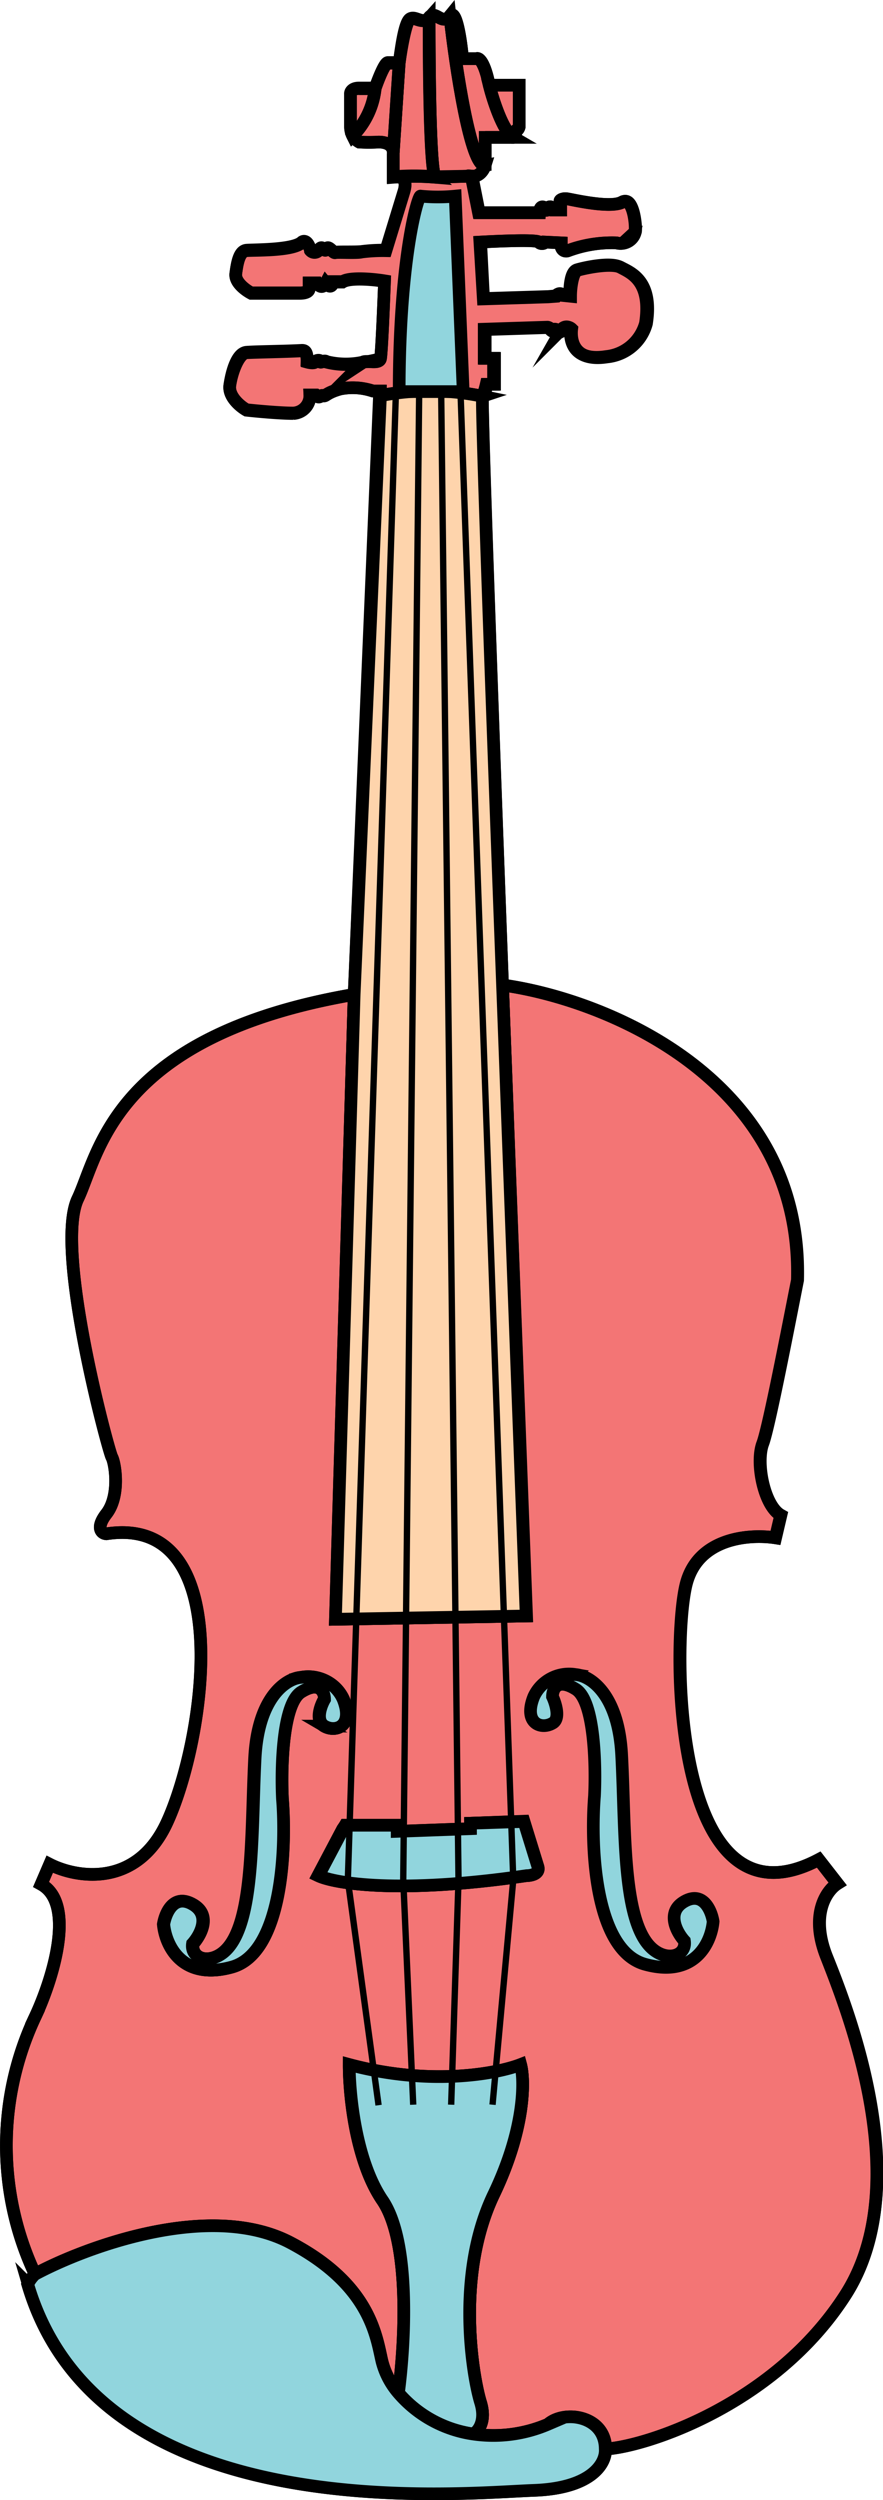 <svg xmlns="http://www.w3.org/2000/svg" viewBox="0 0 69.81 197.46"><defs><style>.cls-1,.cls-2{fill:#f37575;}.cls-1,.cls-2,.cls-3,.cls-4,.cls-5,.cls-6{stroke:#000;stroke-miterlimit:10;}.cls-1{fill-rule:evenodd;}.cls-3,.cls-6{fill:none;}.cls-4{fill:#91d5dd;}.cls-5{fill:#fed4ac;}.cls-6{stroke-width:0.5px;}</style></defs><title>icon-3</title><g id="Layer_2" data-name="Layer 2"><g id="_3_icon" data-name="3 icon"><path id="Body" class="cls-1" d="M65.35,154.57c-1.35-3.38,0-5.27.85-5.8l-1.48-1.9c-11.6,6.12-11.65-17-10.49-21.72.93-3.76,5.1-4,7.07-3.69l.42-1.79c-1.32-.74-2-4.12-1.43-5.65.47-1.22,2-9.12,2.75-12.91.42-16-15.36-22.22-23.31-23.31l1.9,49.83-15.08.26L28,78.54C8.94,81.81,7.83,91.14,6.15,94.68c-1.89,3.95,2.42,19.92,2.69,20.4s.68,3.06-.43,4.48c-.88,1.14-.36,1.53,0,1.58,10.44-1.58,7.81,16.24,4.8,22.78-2.4,5.23-7.19,4.39-9.28,3.32l-.68,1.58c2.82,1.56.86,7.65-.48,10.49a23.88,23.88,0,0,0,0,20.3c4.12-2.2,13.91-5.77,20.2-2.48s6.76,7.33,7.22,9.33A6.15,6.15,0,0,0,31.5,189c.53-3.74,1-12-1.31-15.28-2.11-3.17-2.6-8.42-2.58-10.65,6.41,1.72,11.7.72,13.55,0,.33,1.24.37,5-2.11,10.22-3.11,6.49-1.64,14.56-1.06,16.45.47,1.52-.19,2.31-.58,2.51a11,11,0,0,0,5.91-.77c1.31-1.16,4.53-.66,4.53,1.95,3.06-.15,13.39-3.42,19-12.18S67,158.79,65.35,154.57Zm-40.17-6.43,1.95-3.69.16-.27H31.4v.48l5.8-.21V144l4.22-.16,1.11,3.59c.16.55-.53.69-.9.69C31.55,149.61,26.46,148.75,25.18,148.14Zm.48-11.81c-.72-.43-.3-1.59,0-2.11,0-.58-.37-1.51-1.85-.58s-1.6,6-1.48,8.43c.32,4,0,12.19-4,13.29S13.09,153.57,13,152c.14-.87.79-2.42,2.27-1.58s.61,2.43,0,3.11c-.17,1.1,1.16,1.61,2.32.79,2.63-1.85,2.32-9.33,2.63-15.44.25-4.9,2.53-6.3,3.64-6.38a3,3,0,0,1,3.32,1.74C28,136.33,26.55,136.85,25.66,136.33Z"/><path id="Top-strings" class="cls-2" d="M30,30.88l0,.37a20.51,20.51,0,0,1,8.07.05c.13,0,.3-.65.37-.95h.58V28.3h-.74V26l5-.16c.21,0,.26.47.47.21s.26.53.63,0a.47.47,0,0,1,.74-.1c-.1.84.11,2.63,2.8,2.21a3.59,3.59,0,0,0,3.11-2.63c.52-3.38-1.22-4-2-4.43s-2.9.05-3.42.21-.57,1.42-.58,2.06l-.58-.06c-.13-.25-.41-.07-.53.06l-.58.05-5.11.16L38,19.12c1.48-.08,4.47-.21,4.64,0a.3.3,0,0,0,.48,0l1.26.06c0,.67.35.7.53.63a10,10,0,0,1,3.85-.63,1.17,1.17,0,0,0,1.47-.85c.11-.15-.1-2.9-1-2.37s-4-.21-4.38-.26-.49.09-.52.16v.73h-.53c-.09-.15-.3-.41-.42-.15s-.23.17-.27.1c-.21-.46-.37,0-.42.26h-4.8l-.49-2.47-.09-.42L34.41,14a19.64,19.64,0,0,0-3.32,0c1.05-.17,1,.61.84,1.16l-1.42,4.64a13.12,13.12,0,0,0-1.9.1c-.37.11-1.95,0-2.11.06s-.53-.58-.69-.27-.31-.37-.58.05a.43.43,0,0,1-.68.06c-.21-.8-.55-.76-.69-.64-.68.69-3.79.58-4.37.64s-.74,1-.85,1.84c-.08.68.78,1.3,1.22,1.53H23.7c.64,0,.76-.24.74-.37v-.42h.64c.29.46.58.19.68,0,.38.46.55.12.58-.1h.74c.59-.38,2.46-.2,3.32-.06-.07,1.87-.23,5.7-.32,6.12s-1.1.1-1.42.31a6.33,6.33,0,0,1-2.85-.05c-.15-.21-.47.05-.47,0s-.32-.11-.42,0-.46.05-.64,0c0-.84-.24-.91-.42-.89-1.21.07-3.78.11-4.37.15s-1.16,1.48-1.32,2.59c-.13.88.82,1.67,1.32,1.95.8.09,2.67.26,3.69.26A1.38,1.38,0,0,0,24.5,31.2h.42c.37.37.37-.05.58.05s.21-.21,1.37-.53a5.09,5.09,0,0,1,2.58.16Z"/><g id="top-controls"><path id="Middle-right" class="cls-2" d="M35.57,1.25c-.64.79-1.11-.47-1.64.11,0,4,.06,12.18.48,12.6l2.84-.05c-.21,0-.48-.05.11,0s.91-.55,1-.85C37.22,13.27,36,5.28,35.57,1.25Z"/><path id="Middle-left" class="cls-2" d="M31.09,12.11V14a19.64,19.64,0,0,1,3.32,0c-.42-.42-.5-8.58-.48-12.6-.52.58-1.1-.21-1.53.1s-.7,2.43-.84,3.48l-.47,7.12Z"/><path id="Second-right" class="cls-2" d="M36.57,4.63c-.12-1.39-.5-4-1-3.38.45,4,1.65,12,2.79,11.81V10.85h2.22c-.81-.47-1.6-2.94-1.9-4.12-.38-1.89-.83-2.19-1-2.1Z"/><path id="Right-control" class="cls-2" d="M41.05,6.73H38.68c.3,1.18,1.09,3.65,1.9,4.12.26,0,.15-.64.26-.58s.17-.16.21-.27Z"/><path id="Second-left" class="cls-2" d="M28.4,11.22a12.31,12.31,0,0,0,1.53,0c.95,0,1.17.51,1.16.84l.47-7.12h-.9c-.25,0-.77,1.34-1,2a6.28,6.28,0,0,1-1.78,3.74A1.3,1.3,0,0,0,28.4,11.22Z"/><path id="left-control" class="cls-2" d="M27.71,7.42V10a1.59,1.59,0,0,0,.17.74A6.28,6.28,0,0,0,29.66,7H28.4C27.81,7,27.69,7.26,27.71,7.42Z"/></g><path id="Stroke" class="cls-3" d="M47.85,193.42c3.06-.15,13.39-3.42,19-12.18s.21-22.45-1.48-26.67c-1.35-3.38,0-5.27.85-5.8l-1.48-1.9c-11.6,6.12-11.65-17-10.49-21.72.93-3.76,5.1-4,7.07-3.69l.42-1.79c-1.32-.74-2-4.12-1.43-5.65.47-1.22,2-9.12,2.75-12.91.42-16-15.36-22.22-23.31-23.31m8.12,115.62c.09,1-.92,3.1-5.64,3.27-5.91.21-34.32,3.11-40-16.29a2.65,2.65,0,0,1,.58-.79m45.08,13.81c0-2.61-3.22-3.11-4.53-1.95a11,11,0,0,1-5.91.77M2.77,179.61a23.88,23.88,0,0,1,0-20.3c1.34-2.84,3.3-8.93.48-10.49l.68-1.58c2.09,1.07,6.88,1.91,9.28-3.32,3-6.54,5.64-24.36-4.8-22.78-.36,0-.88-.44,0-1.58,1.11-1.42.69-4,.43-4.48S4.26,98.63,6.15,94.68C7.83,91.14,8.94,81.81,28,78.54M2.77,179.61c4.12-2.2,13.91-5.77,20.2-2.48s6.76,7.33,7.22,9.33A6.15,6.15,0,0,0,31.5,189M28,78.54l2-47.29M28,78.54l-1.48,49.35,15.08-.26L39.73,77.8M30.08,31.25l0-.37h-.58a5.09,5.09,0,0,0-2.58-.16c-1.16.32-1.16.64-1.37.53s-.21.32-.58-.05H24.5a1.38,1.38,0,0,1-1.32,1.42c-1,0-2.89-.17-3.69-.26-.5-.28-1.45-1.07-1.32-1.95.16-1.11.58-2.53,1.32-2.59s3.16-.08,4.37-.15c.18,0,.47,0,.42.89.18.05.55.13.64,0s.42-.16.42,0,.32-.16.47,0a6.33,6.33,0,0,0,2.85.05c.32-.21,1.32.22,1.42-.31s.25-4.25.32-6.12c-.86-.14-2.73-.32-3.32.06h-.74c0,.22-.2.56-.58.1-.1.19-.39.46-.68,0h-.64v.42c0,.13-.1.37-.74.37m6.38,8.12a20.51,20.51,0,0,1,8.07.05M23.7,23.13H19.86m3.84,0H19.86m0,0c-.44-.23-1.3-.85-1.22-1.53.11-.84.27-1.79.85-1.84s3.69,0,4.37-.64c.14-.12.48-.16.69.64a.43.43,0,0,0,.68-.06c.27-.42.43.27.58-.05s.53.32.69.27,1.74,0,2.11-.06a13.12,13.12,0,0,1,1.9-.1l1.42-4.64c.19-.55.21-1.33-.84-1.16m0,0V12.11m0,1.85a19.64,19.64,0,0,1,3.32,0m-3.32-1.85v0m0,0v0M27.71,10V7.42m0,2.53a1.59,1.59,0,0,0,.17.74M27.71,10V7.42m0,0c0-.16.1-.47.69-.47m0,0h1.26M28.4,7h1.26m0,0c.23-.67.75-2,1-2m-1,2a6.28,6.28,0,0,1-1.78,3.74m2.78-5.75h.9m-.9,0h.9m0,0c.14-1.05.51-3.22.84-3.48s1,.48,1.53-.1M31.56,4.94l-.47,7.12m2.84-10.7c.53-.58,1,.68,1.64-.11m-1.64.11c0,4,.06,12.18.48,12.6M35.57,1.25c.5-.63.88,2,1,3.38h1.11c.17-.09.62.21,1,2.1M35.57,1.25c.45,4,1.65,12,2.79,11.81m.32-6.33h2.37V10c0,.11-.13.31-.21.27s0,.58-.26.58m-1.9-4.12c.3,1.18,1.09,3.65,1.9,4.12m0,0H38.36m2.22,0H38.36m0,0v2.21m0,0c-.09.3-.41.89-1,.85s-.32,0-.11,0m0,0,.09.42.49,2.47h4.8c0-.28.21-.72.42-.26,0,.07.14.15.27-.1s.33,0,.42.15h.53v-.73c0-.07.19-.2.52-.16s3.43.79,4.38.26,1.16,2.22,1,2.37a1.17,1.17,0,0,1-1.47.85,10,10,0,0,0-3.85.63c-.18.07-.53,0-.53-.63l-1.26-.06a.3.3,0,0,1-.48,0c-.17-.21-3.16-.08-4.64,0l.27,4.49,5.11-.16L44,23.4c.12-.13.4-.31.53-.06l.58.06c0-.64.15-1.93.58-2.06s2.63-.63,3.42-.21,2.53,1.05,2,4.43A3.59,3.59,0,0,1,48,28.19c-2.69.42-2.9-1.37-2.8-2.21a.47.47,0,0,0-.74.1c-.37.48-.42-.31-.63,0s-.26-.21-.47-.21l-5,.16V28.3h.74v2.05h-.58c-.07.3-.24.91-.37.95m-.9-17.39L34.41,14M38.15,31.3c-.13.05,1,31,1.58,46.5M37.41,192.24c.39-.2,1.05-1,.58-2.51-.58-1.89-2.05-10,1.06-16.45,2.48-5.18,2.44-9,2.11-10.22-1.85.72-7.14,1.72-13.55,0,0,2.23.47,7.48,2.58,10.65C32.51,177,32,185.25,31.5,189m5.91,3.25A9.6,9.6,0,0,1,31.5,189M27.88,10.69a1.3,1.3,0,0,0,.52.53,12.31,12.31,0,0,0,1.53,0c.95,0,1.17.51,1.16.84m-4,132.39-1.95,3.69c1.28.61,6.37,1.47,16.45,0,.37,0,1.06-.14.9-.69l-1.11-3.59L37.2,144v.43l-5.8.21v-.48H27.29Zm-1.47-10.23c-.3.52-.72,1.68,0,2.11.89.52,2.31,0,1.47-2.11a3,3,0,0,0-3.32-1.74c-1.11.08-3.39,1.48-3.64,6.38-.31,6.11,0,13.59-2.63,15.44-1.16.82-2.49.31-2.32-.79.61-.68,1.47-2.26,0-3.11s-2.13.71-2.27,1.58c.14,1.59,1.41,4.48,5.38,3.38s4.32-9.32,4-13.29c-.12-2.42,0-7.51,1.48-8.43S25.66,133.64,25.66,134.22Z"/><path id="Left-sign" class="cls-4" d="M25.66,134.22c-.3.52-.72,1.68,0,2.11.89.52,2.31,0,1.47-2.11a3,3,0,0,0-3.32-1.74c-1.11.08-3.39,1.48-3.64,6.38-.31,6.11,0,13.59-2.63,15.44-1.16.82-2.49.31-2.32-.79.61-.68,1.47-2.26,0-3.11s-2.13.71-2.27,1.58c.14,1.59,1.41,4.48,5.38,3.38s4.32-9.32,4-13.29c-.12-2.42,0-7.51,1.48-8.43S25.66,133.64,25.66,134.22Z"/><path id="String-cover" class="cls-4" d="M27.13,144.45l-1.95,3.69c1.28.61,6.37,1.47,16.45,0,.37,0,1.06-.14.9-.69l-1.11-3.59L37.2,144v.43l-5.8.21v-.48H27.29Z"/><path id="Bottom-center" class="cls-4" d="M37.41,192.24c.39-.2,1.05-1,.58-2.51-.58-1.89-2.05-10,1.06-16.45,2.48-5.18,2.44-9,2.11-10.22-1.85.72-7.14,1.72-13.55,0,0,2.23.47,7.48,2.58,10.65C32.51,177,32,185.25,31.5,189A9.6,9.6,0,0,0,37.41,192.24Z"/><path id="Bottom-left" class="cls-4" d="M42.21,196.69c4.72-.17,5.73-2.25,5.64-3.27,0-2.61-3.22-3.11-4.53-1.95a11,11,0,0,1-5.91.77A9.6,9.6,0,0,1,31.5,189a6.15,6.15,0,0,1-1.31-2.53c-.46-2-.94-6-7.22-9.33s-16.08.28-20.2,2.48a2.65,2.65,0,0,0-.58.79C7.89,199.8,36.3,196.9,42.21,196.69Z"/><path id="Fingerboard" class="cls-5" d="M30.08,31.25,28,78.54l-1.48,49.35,15.08-.26L39.73,77.8C39.15,62.32,38,31.35,38.15,31.3A20.51,20.51,0,0,0,30.08,31.25Z"/><path id="Right-sign" class="cls-4" d="M42.2,134c-.84,2.1.58,2.63,1.48,2.1.63-.33.26-1.54,0-2.1,0-.58.37-1.51,1.85-.58s1.59,6,1.47,8.43c-.32,4,0,12.19,4,13.29s5.24-1.79,5.38-3.38c-.14-.88-.8-2.42-2.27-1.58s-.62,2.43,0,3.11c.17,1.1-1.16,1.61-2.32.79-2.64-1.85-2.32-9.33-2.64-15.44-.25-4.9-2.53-6.3-3.63-6.38A3.07,3.07,0,0,0,42.2,134Z"/><path id="Top-hole" class="cls-4" d="M36.62,30.93H31.56c0-10.75,1.53-15.6,1.69-15.44a14.15,14.15,0,0,0,2.74,0Z"/><path id="Strings" class="cls-6" d="M29.93,166.27,27.5,148.5,31.3,31m1.37,135.23-.79-17.77L33.14,31m2.53,135.23.58-17.77L34.88,31m4.06,135.23,1.64-17.77L36.41,31"/></g></g></svg>